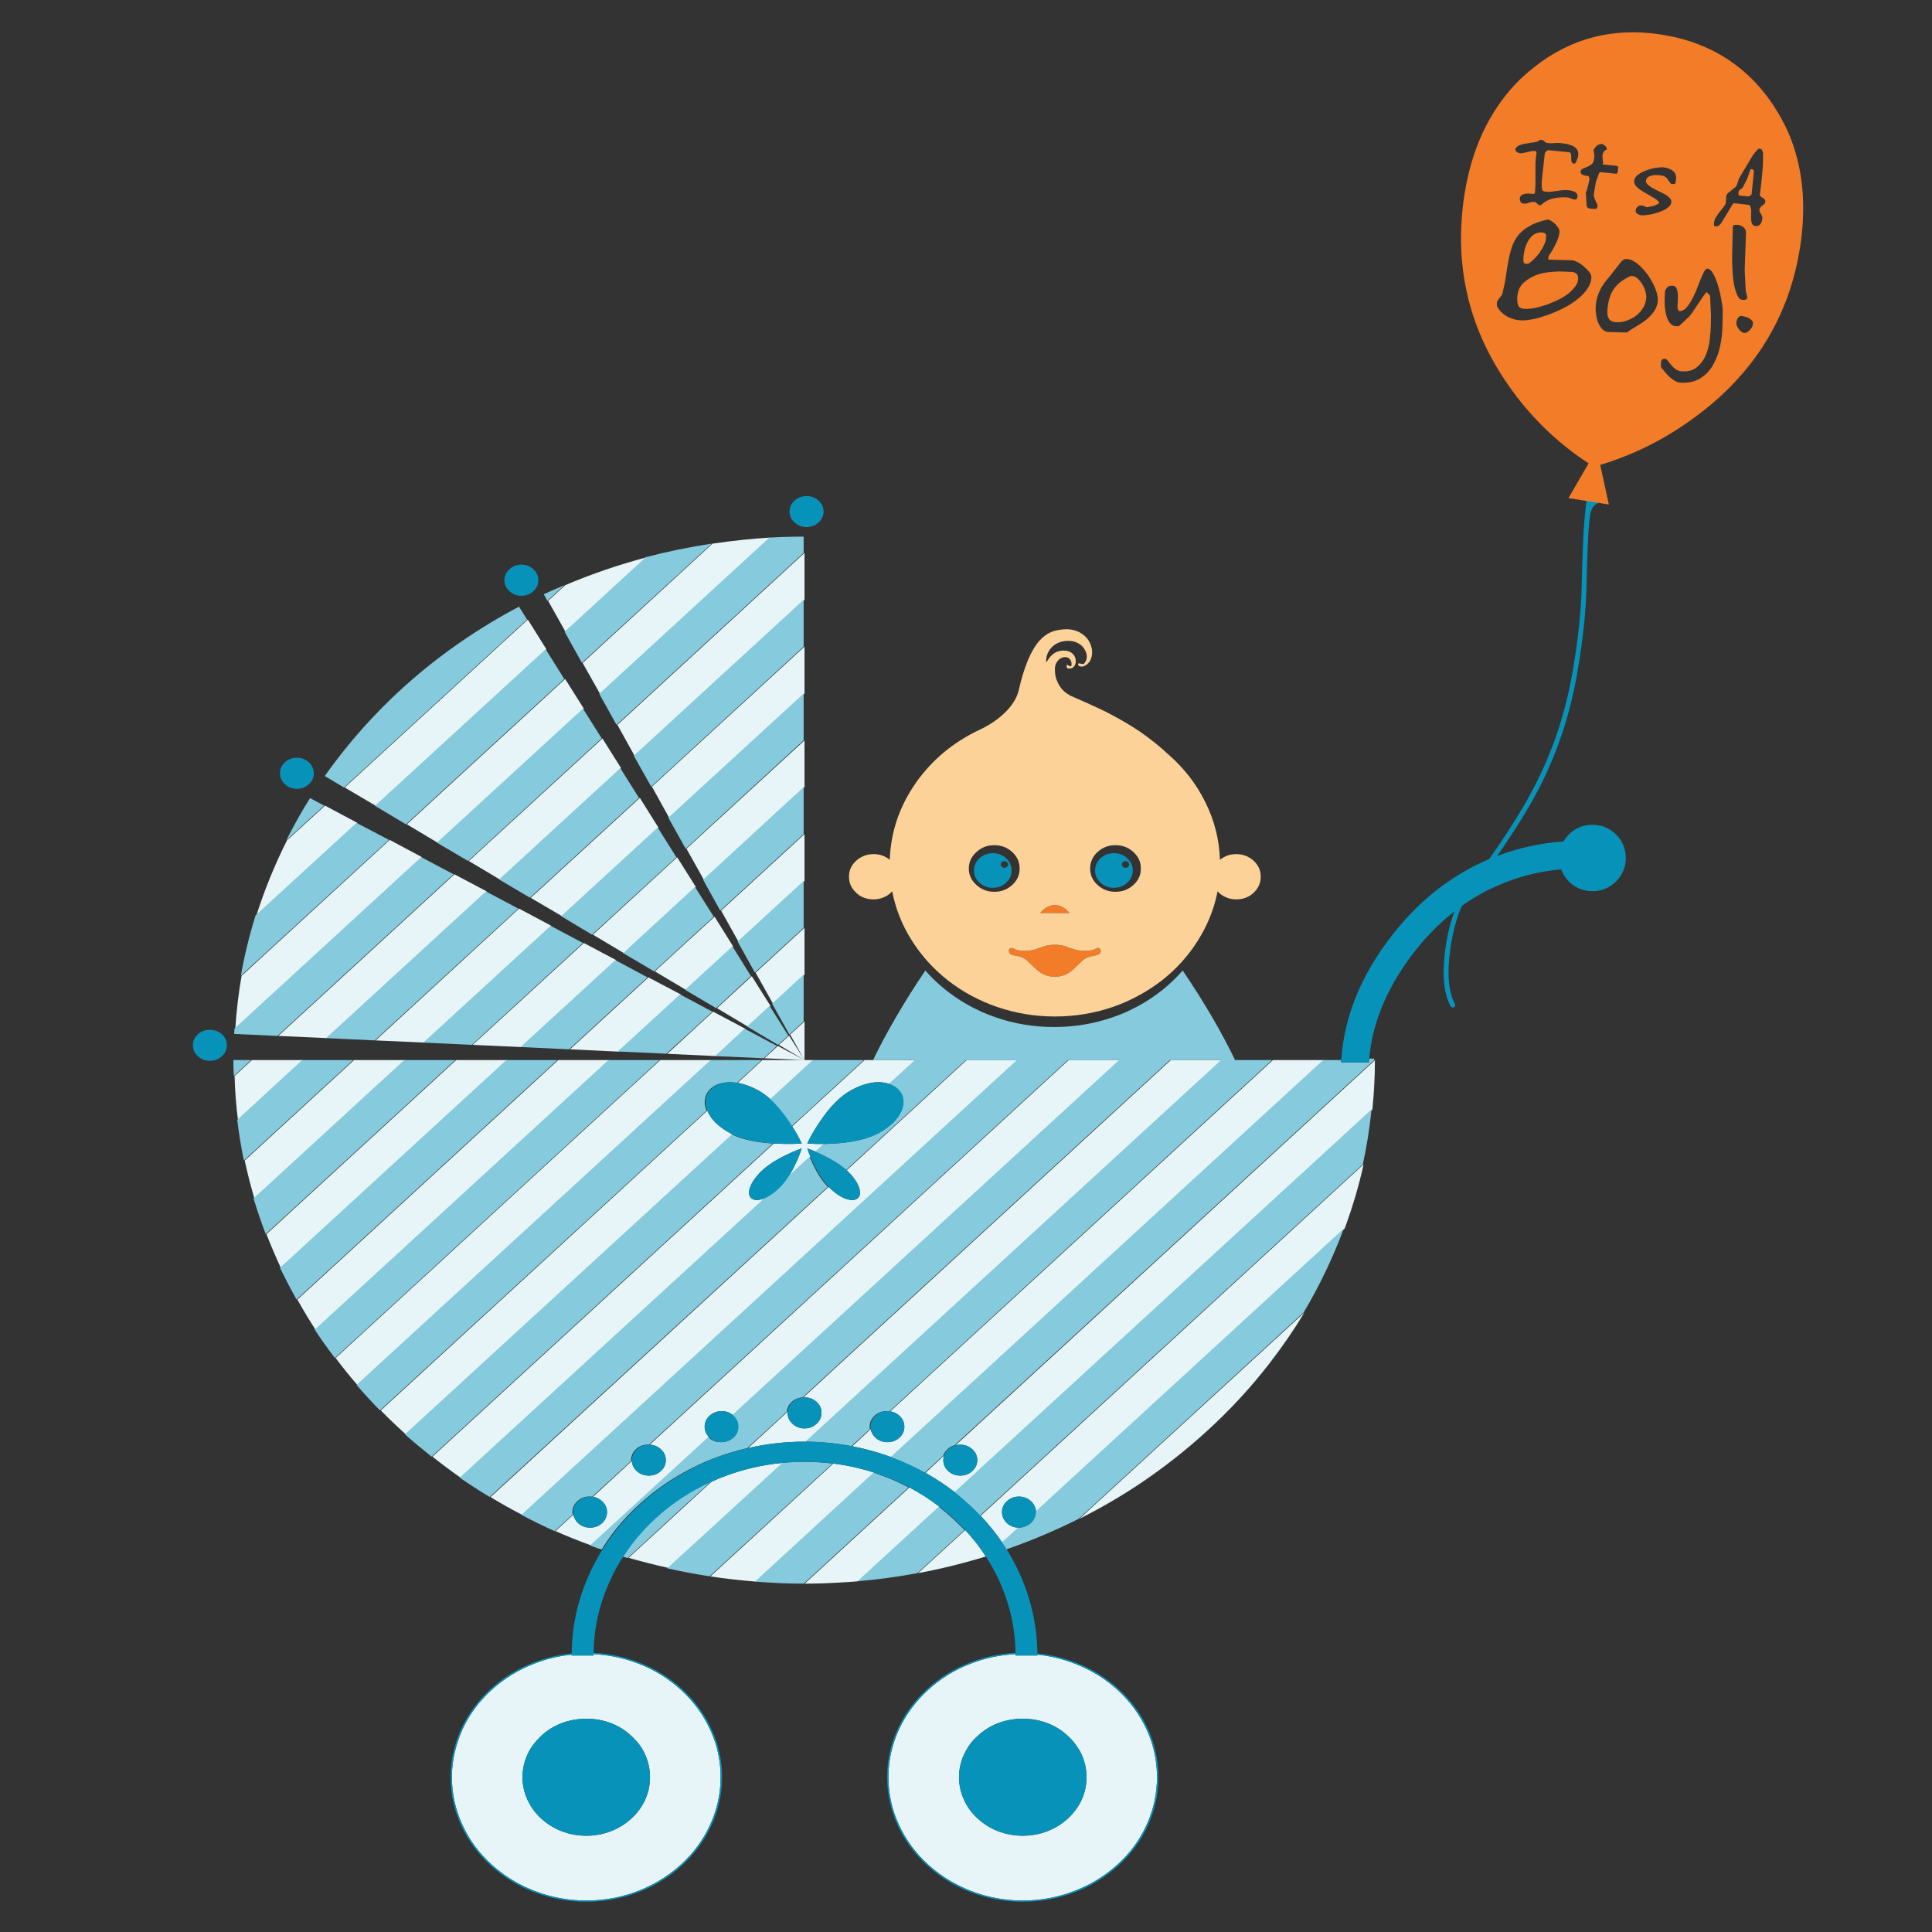 <?xml version="1.0" encoding="utf-8"?>
<!-- Generator: Adobe Illustrator 16.0.0, SVG Export Plug-In . SVG Version: 6.00 Build 0)  -->
<!DOCTYPE svg PUBLIC "-//W3C//DTD SVG 1.1//EN" "http://www.w3.org/Graphics/SVG/1.1/DTD/svg11.dtd">
<svg version="1.1" id="Layer_1" xmlns="http://www.w3.org/2000/svg" xmlns:xlink="http://www.w3.org/1999/xlink" x="0px" y="0px"
	 width="300px" height="300px" viewBox="0 0 300 300" enable-background="new 0 0 300 300" xml:space="preserve">
<rect x="0" y="0" width="300" height="300" fill="#333333" stroke="none"/>
<g>
	<path fill-rule="evenodd" clip-rule="evenodd" fill="#E7F5F8" d="M85.108,93.3l2.662-2.437c4.086-1.737,8.304-3.18,12.653-4.33
		L87.808,98.1L85.108,93.3z M84.846,100.817l-26.488,24.313l-4.836-2.85l28.437-26.075L84.846,100.817z M110.64,84.415
		c3.174-0.463,6.161-0.775,8.96-0.937l-26.431,24.256l-2.699-4.798L110.64,84.415z M124.924,93.132L98.53,117.351l-2.662-4.799
		l29.056-26.694V93.132z M124.924,122.225l-15.634,14.377l-2.699-4.817l18.333-16.815V122.225z M124.924,136.79l-10.272,9.41
		l-2.681-4.798l12.953-11.885V136.79z M116.732,151.58l2.905,4.612l-3.505,3.224l-4.799-2.867L116.732,151.58z M120.031,155.854
		l-2.699-4.817l7.592-6.974v7.292L120.031,155.854z M120.95,162.246l1.575-1.425l2.399,3.788l-2.23-3.956l2.23-2.043v5.999h1.388
		l-6.636,6.11c-0.663-0.588-1.318-1.062-1.969-1.425c-1.112-0.6-2.168-0.98-3.168-1.143l3.843-3.543h6.542l-6.224-0.282l2.081-1.912
		l4.143,2.194L120.95,162.246z M113.751,176.155L63.007,222.72c-1.413-1.274-2.706-2.512-3.88-3.712l50.707-46.545
		c0.524,1.313,1.699,2.475,3.523,3.487C113.483,176.013,113.614,176.081,113.751,176.155z M150.099,164.609h7.911l-76.932,70.614
		c-1.787-0.926-3.424-1.844-4.912-2.756l52.506-48.176c0.013,0.024,0.031,0.049,0.056,0.074c0.987,0.963,1.918,1.575,2.793,1.837
		c0.725,0.213,1.274,0.169,1.649-0.131c0.375-0.288,0.469-0.775,0.281-1.462c-0.213-0.838-0.813-1.743-1.799-2.718
		c-0.063-0.063-0.119-0.125-0.169-0.188L150.099,164.609z M120.144,177.563c0.087,0.012,0.182,0.018,0.282,0.018
		c0.949,0.051,1.912,0.063,2.887,0.038l1.181-0.056c-0.387-0.825-0.881-1.713-1.481-2.662l11.229-10.291h7.928l-4.048,3.711
		c-0.301-0.101-0.625-0.175-0.975-0.226c-1.513-0.199-3.175,0.201-4.987,1.2c-1.675,0.912-3.305,2.563-4.893,4.949
		c-0.813,1.199-1.45,2.306-1.912,3.318c0.8,0.063,1.681,0.087,2.644,0.074l-1.332,1.2c-0.462-0.2-0.899-0.369-1.312-0.507
		l0.225,0.638c0.075,0.212,0.162,0.431,0.263,0.656l-3.45,3.13c0.425-0.637,0.831-1.374,1.219-2.212
		c0.238-0.512,0.456-1.037,0.656-1.574l0.225-0.638l-0.675,0.244c-0.575,0.225-1.131,0.468-1.668,0.731
		c-1.725,0.836-3.043,1.699-3.956,2.587c-0.975,0.975-1.574,1.88-1.799,2.718c-0.175,0.687-0.075,1.174,0.3,1.462
		c0.375,0.3,0.918,0.344,1.63,0.131c0.163-0.049,0.337-0.112,0.525-0.188l-47.333,43.434c-1.387-0.962-2.843-2.049-4.368-3.261
		L120.144,177.563z M90.657,110.041l-22.682,20.826l-4.799-2.868l24.576-22.57L90.657,110.041z M102.242,128.505l-14.978,13.759
		l-4.855-2.849l16.945-15.521L102.242,128.505z M108.053,137.728L96.881,148l-4.817-2.868l13.084-12.017L108.053,137.728z
		 M96.449,119.282L77.61,136.565l-4.817-2.868l20.751-19.027L96.449,119.282z M101.229,122.15l23.694-21.745v7.292l-21.014,19.289
		L101.229,122.15z M55.49,127.774l-15.671,14.359c1.237-3.924,2.818-7.805,4.743-11.641l5.905-5.399L55.49,127.774z M65.519,133.098
		l-28.98,26.618c0.174-2.774,0.5-5.505,0.975-8.191l23-21.108L65.519,133.098z M75.585,138.421l-24.819,22.776l-7.555-0.338
		l27.35-25.1L75.585,138.421z M62.895,164.609L39.5,186.091c-0.587-1.986-1.087-3.948-1.5-5.886l16.965-15.596H62.895z
		 M78.753,164.609L43.605,196.87c-0.787-1.7-1.531-3.443-2.231-5.23l29.45-27.03H78.753z M58.321,161.554l22.27-20.47l5.023,2.68
		l-19.757,18.127L58.321,161.554z M101.68,150.831l9.279-8.493l2.887,4.631l-7.348,6.729L101.68,150.831z M105.71,154.411
		l-9.654,8.886l-7.554-0.356l12.185-11.173L105.71,154.411z M95.681,149.088l-14.734,13.496l-7.554-0.338l17.265-15.821
		L95.681,149.088z M94.594,164.609l-45.608,41.858c-0.875-1.337-1.813-2.894-2.812-4.667l40.509-37.191H94.594z M110.452,164.609
		L55.49,215.054c-1.175-1.351-2.299-2.744-3.374-4.182l50.407-46.263H110.452z M103.61,163.634l7.124-6.542l5.024,2.662
		l-4.593,4.236L103.61,163.634z M134.391,208.117l0.075-0.057l47.332-43.451h7.948l-64.579,59.254c-0.075,0-0.156,0-0.244,0
		c-2.987,0-5.905,0.331-8.754,0.994c2.05-1.875,4.093-3.756,6.13-5.643c0,0.05,0,0.105,0,0.169c0,0.662,0.256,1.23,0.769,1.705
		c0.525,0.476,1.144,0.713,1.856,0.713c0.725,0,1.344-0.237,1.856-0.713c0.525-0.475,0.787-1.043,0.787-1.705
		c0-0.676-0.262-1.244-0.787-1.707c-0.512-0.461-1.131-0.692-1.856-0.692c-0.05,0-0.106,0-0.169,0
		C127.967,214.035,131.179,211.079,134.391,208.117z M103.816,243.472c-2.087-0.463-4.156-0.987-6.205-1.575
		c4.287-3.949,8.573-7.885,12.86-11.81c0.575-0.263,1.149-0.506,1.724-0.731c3.024-1.174,6.162-1.912,9.411-2.211L103.816,243.472z
		 M103.385,226.731c0-0.662-0.262-1.23-0.787-1.706c-0.488-0.438-1.056-0.669-1.707-0.693l65.048-59.723h7.948l-60.08,55.131
		c-0.487-0.413-1.068-0.62-1.743-0.62c-0.725,0-1.349,0.238-1.875,0.713c-0.513,0.475-0.769,1.043-0.769,1.706
		c0,0.625,0.225,1.162,0.675,1.612l-18.333,16.814c-2-0.737-3.836-1.475-5.511-2.212l2.793-2.568c0.075,0.5,0.318,0.943,0.731,1.331
		c0.512,0.463,1.131,0.693,1.856,0.693s1.343-0.23,1.855-0.693c0.513-0.487,0.769-1.062,0.769-1.725s-0.256-1.225-0.769-1.687
		c-0.4-0.375-0.869-0.6-1.406-0.676l6.037-5.566c0.025,0.6,0.281,1.125,0.769,1.574c0.512,0.463,1.131,0.693,1.856,0.693
		c0.725,0,1.343-0.23,1.856-0.693C103.123,227.962,103.385,227.395,103.385,226.731z M135.946,223.245
		c0.513,0.462,1.131,0.693,1.856,0.693c0.724,0,1.343-0.231,1.855-0.693c0.513-0.463,0.769-1.032,0.769-1.706
		c0-0.663-0.256-1.231-0.769-1.706c-0.413-0.375-0.888-0.6-1.424-0.675l59.422-54.549h7.93l-67.184,61.653
		c-1.976-0.725-3.993-1.287-6.055-1.687l2.849-2.644C135.296,222.433,135.546,222.869,135.946,223.245z M135.778,228.681
		l-18.427,16.909c-2.4-0.188-4.749-0.456-7.048-0.806l19.102-17.528C131.579,227.531,133.703,228.006,135.778,228.681z
		 M132.441,245.608l-2.493,0.15c-1.712,0.1-3.38,0.149-5.005,0.149l16.271-14.94c1.65,0.875,3.205,1.875,4.667,3l-12.615,11.565
		C132.991,245.559,132.716,245.583,132.441,245.608z M160.09,233.105c-0.523-0.476-1.148-0.713-1.874-0.713
		c-0.725,0-1.343,0.237-1.855,0.713c-0.513,0.462-0.769,1.023-0.769,1.687s0.256,1.237,0.769,1.725
		c0.513,0.463,1.124,0.693,1.837,0.693l-2.549,2.344c-1-1.462-2.125-2.856-3.374-4.181l59.461-54.568
		c-0.726,3.313-1.707,6.636-2.943,9.973l-47.933,43.996C160.847,234.124,160.591,233.567,160.09,233.105z M148.374,224.426
		l65.122-59.798c0,0.012,0,0.03,0,0.056c0,2.425-0.131,4.955-0.394,7.592L148.3,231.736c-1.462-1.125-2.994-2.137-4.593-3.036
		l2.868-2.662c-0.063,0.213-0.094,0.444-0.094,0.693c0,0.663,0.257,1.23,0.769,1.706c0.525,0.463,1.144,0.693,1.855,0.693
		c0.725,0,1.344-0.23,1.856-0.693c0.525-0.476,0.787-1.043,0.787-1.706c0-0.662-0.262-1.23-0.787-1.706
		c-0.513-0.462-1.132-0.693-1.856-0.693C148.844,224.332,148.6,224.363,148.374,224.426z M142.563,244.277l7.312-6.692
		c1.199,1.274,2.268,2.644,3.205,4.105C149.505,242.777,146,243.641,142.563,244.277z M176.887,230.462
		c-2.95,1.962-6.043,3.755-9.279,5.38l34.942-32.036c-1.663,2.749-3.481,5.393-5.456,7.93c-2.849,3.687-6.029,7.136-9.541,10.347
		C184.216,225.145,180.66,227.938,176.887,230.462z M47.055,164.609l-10.104,9.278c-0.288-2.212-0.463-4.48-0.525-6.805l2.699-2.474
		H47.055z M178.03,268.516c0.35,0.762,0.644,1.531,0.881,2.305c0.5,1.675,0.749,3.388,0.749,5.138c0,2.599-0.542,5.079-1.63,7.441
		c-1.05,2.3-2.536,4.33-4.462,6.092c-1.162,1.05-2.412,1.962-3.749,2.737c-0.912,0.513-1.881,0.969-2.905,1.369
		c-2.574,1.012-5.274,1.518-8.099,1.518s-5.53-0.506-8.116-1.518c-1.001-0.4-1.956-0.856-2.868-1.369
		c-1.362-0.775-2.611-1.688-3.75-2.737c-1.924-1.762-3.418-3.792-4.479-6.092c-1.101-2.362-1.649-4.843-1.649-7.441
		c0-1.75,0.255-3.463,0.77-5.138c0.236-0.773,0.53-1.543,0.88-2.305c1.062-2.275,2.556-4.3,4.479-6.074
		c1.913-1.773,4.119-3.143,6.618-4.104c2.236-0.875,4.567-1.369,6.991-1.481c0,0.075,0,0.144,0,0.207h3.394c0-0.038,0-0.082,0-0.132
		c2.013,0.2,3.955,0.669,5.83,1.406c2.5,0.962,4.718,2.331,6.654,4.104C175.494,264.216,176.98,266.24,178.03,268.516z
		 M162.658,267.578c-1.212-0.462-2.492-0.693-3.843-0.693c-1.337,0-2.624,0.231-3.86,0.693c-1.176,0.462-2.219,1.118-3.131,1.968
		c-0.451,0.4-0.844,0.825-1.181,1.274c-0.362,0.5-0.676,1.031-0.938,1.595c-0.524,1.137-0.788,2.317-0.788,3.543
		c0,1.236,0.264,2.418,0.788,3.543c0.487,1.086,1.192,2.049,2.118,2.886c0.912,0.837,1.955,1.487,3.131,1.95
		c1.236,0.475,2.523,0.712,3.86,0.712c1.351,0,2.631-0.237,3.843-0.712c1.2-0.463,2.25-1.113,3.149-1.95
		c0.913-0.837,1.626-1.8,2.138-2.886c0.512-1.125,0.769-2.307,0.769-3.543c0-1.226-0.257-2.406-0.769-3.543
		c-0.274-0.563-0.601-1.095-0.975-1.595c-0.338-0.449-0.725-0.874-1.163-1.274C164.908,268.696,163.858,268.04,162.658,267.578z
		 M110.247,268.516c0.35,0.762,0.649,1.531,0.899,2.305c0.5,1.675,0.75,3.388,0.75,5.138c0,2.599-0.55,5.079-1.649,7.441
		c-1.05,2.3-2.538,4.33-4.462,6.092c-1.15,1.05-2.399,1.962-3.749,2.737c-0.913,0.513-1.869,0.969-2.868,1.369
		c-2.587,1.012-5.292,1.518-8.117,1.518c-2.824,0-5.53-0.506-8.116-1.518c-1.013-0.4-1.975-0.856-2.887-1.369
		c-1.35-0.775-2.6-1.688-3.749-2.737c-1.937-1.762-3.431-3.792-4.48-6.092c-1.1-2.362-1.649-4.843-1.649-7.441
		c0-1.75,0.262-3.463,0.787-5.138c0.237-0.773,0.524-1.543,0.862-2.305c1.049-2.275,2.543-4.3,4.48-6.074
		c1.937-1.773,4.149-3.143,6.636-4.104c1.874-0.737,3.817-1.206,5.83-1.406c0,0.05,0,0.094,0,0.132h3.393c0-0.063,0-0.132,0-0.207
		c2.424,0.112,4.761,0.606,7.011,1.481c2.486,0.962,4.692,2.331,6.617,4.104C107.709,264.216,109.196,266.24,110.247,268.516z
		 M98.024,269.546c-0.899-0.85-1.943-1.506-3.13-1.968c-1.225-0.462-2.506-0.693-3.843-0.693c-1.349,0-2.637,0.231-3.861,0.693
		c-1.188,0.462-2.237,1.118-3.149,1.968c-0.425,0.4-0.813,0.825-1.162,1.274c-0.388,0.5-0.707,1.031-0.957,1.595
		c-0.525,1.137-0.787,2.317-0.787,3.543c0,1.236,0.262,2.418,0.787,3.543c0.5,1.086,1.206,2.049,2.119,2.886
		c0.912,0.837,1.961,1.487,3.149,1.95c1.224,0.475,2.512,0.712,3.861,0.712c1.337,0,2.619-0.237,3.843-0.712
		c1.188-0.463,2.231-1.113,3.13-1.95c0.924-0.837,1.637-1.8,2.137-2.886c0.512-1.125,0.769-2.307,0.769-3.543
		c0-1.226-0.256-2.406-0.769-3.543c-0.262-0.563-0.581-1.095-0.957-1.595C98.854,270.371,98.461,269.946,98.024,269.546z"/>
	<path fill-rule="evenodd" clip-rule="evenodd" fill="#86CADD" d="M87.639,90.863L84.996,93.3l-0.562-1.031
		C85.059,91.982,86.127,91.513,87.639,90.863z M90.357,102.917L87.676,98.1l12.616-11.585c3.412-0.888,6.823-1.587,10.235-2.1
		L90.357,102.917z M81.847,96.206L53.41,122.281l-2.98-1.781c3.824-5.411,8.272-10.341,13.347-14.79
		c5.111-4.449,10.716-8.286,16.815-11.509L81.847,96.206z M124.792,83.328v2.531l-29.056,26.694l-2.681-4.818l26.413-24.256
		C121.307,83.377,123.081,83.328,124.792,83.328z M124.792,100.405l-23.675,21.745l-2.7-4.799l26.375-24.219V100.405z
		 M124.792,114.952l-18.314,16.833l-2.699-4.818l21.013-19.27V114.952z M124.792,129.517l-12.953,11.885l-2.662-4.799l15.615-14.377
		V129.517z M116.601,151.562l-5.399,4.987l-4.818-2.851l7.348-6.748L116.601,151.562z M117.219,151.019l-2.681-4.819l10.254-9.41
		v7.273L117.219,151.019z M119.506,156.192l2.906,4.629l-1.593,1.425l-4.818-2.849L119.506,156.192z M118.269,164.609l-3.843,3.543
		c-0.625-0.113-1.237-0.132-1.836-0.058c-1.226,0.163-2.125,0.656-2.7,1.481c-0.212,0.313-0.35,0.662-0.412,1.05
		c-0.013,0.063-0.025,0.131-0.037,0.206c-0.05,0.513,0.037,1.05,0.262,1.612c0,0.013,0.007,0.019,0.019,0.019l-50.726,46.545
		c-1.15-1.174-2.362-2.492-3.636-3.954l54.98-50.444H118.269z M124.792,151.337v7.273l-2.212,2.043l-2.68-4.799L124.792,151.337z
		 M120.013,177.563l-52.994,48.626c-1.537-1.226-2.918-2.382-4.143-3.469l50.763-46.564
		C115.214,176.918,117.338,177.387,120.013,177.563z M120.65,162.415l-2.063,1.912l-7.554-0.337l4.592-4.255L120.65,162.415z
		 M122.487,174.244c-0.975-1.438-1.956-2.612-2.943-3.524l6.654-6.11h7.93L122.9,174.9
		C122.774,174.688,122.637,174.469,122.487,174.244z M136.358,175.932c1.837-1.013,3.019-2.176,3.543-3.487
		c0.226-0.563,0.313-1.1,0.263-1.612c-0.037-0.475-0.182-0.894-0.432-1.256c-0.412-0.588-0.986-1.006-1.724-1.256l4.049-3.711
		h-6.486c1.037-2.162,2.219-4.375,3.543-6.637c1.375-2.374,2.899-4.799,4.574-7.273c2.399,2.725,5.311,4.861,8.735,6.411
		c0.725,0.325,1.456,0.612,2.193,0.862c2.874,1,5.892,1.5,9.054,1.5s6.187-0.5,9.073-1.5c0.749-0.25,1.48-0.537,2.192-0.862
		c0.626-0.287,1.231-0.588,1.818-0.899c2.638-1.438,4.937-3.275,6.898-5.512c1.675,2.475,3.206,4.899,4.593,7.273
		c1.313,2.262,2.494,4.475,3.543,6.637h5.736l-59.404,54.549c-0.138-0.025-0.281-0.038-0.432-0.038
		c-0.737,0-1.361,0.238-1.875,0.713c-0.512,0.463-0.768,1.031-0.768,1.706c0,0.138,0.012,0.269,0.037,0.394l-2.868,2.624
		c-2.35-0.449-4.737-0.681-7.161-0.693l64.56-59.254h-7.948l-47.314,43.433l-0.075,0.057c-3.211,2.961-6.43,5.924-9.654,8.886
		c-0.65,0.036-1.206,0.268-1.668,0.692c-0.475,0.425-0.731,0.938-0.768,1.538c-2.05,1.887-4.1,3.768-6.149,5.643
		c-1.787,0.411-3.549,0.956-5.286,1.631c-4.324,1.687-8.154,4.061-11.491,7.123c-2.324,2.1-4.268,4.431-5.83,6.992h-0.019
		c-0.212-0.075-0.419-0.144-0.619-0.206l-0.637-0.226c-0.175-0.074-0.35-0.144-0.525-0.206l18.352-16.814
		c0.025,0.037,0.057,0.068,0.094,0.094c0.513,0.462,1.131,0.693,1.856,0.693c0.725,0,1.343-0.231,1.855-0.693
		c0.513-0.463,0.769-1.032,0.769-1.706c0-0.675-0.256-1.243-0.769-1.706c-0.038-0.037-0.069-0.068-0.094-0.093l60.08-55.131h-7.948
		l-65.047,59.704c-0.05,0-0.101,0-0.15,0c-0.738,0-1.363,0.237-1.875,0.712c-0.5,0.476-0.75,1.044-0.75,1.706
		c0,0.037,0,0.081,0,0.132l-6.055,5.548c-0.15-0.024-0.299-0.037-0.449-0.037c-0.713,0-1.325,0.243-1.837,0.731
		c-0.513,0.462-0.769,1.023-0.769,1.687c0,0.138,0.013,0.269,0.038,0.394l-2.793,2.568c-1.612-0.725-3.337-1.568-5.174-2.53
		l76.932-70.614h-7.91l-18.634,17.095c-0.899-0.824-2.162-1.624-3.786-2.398c-0.35-0.175-0.688-0.332-1.012-0.469l1.312-1.2
		c0.45-0.012,0.931-0.03,1.443-0.057C132.359,177.405,134.709,176.855,136.358,175.932z M93.432,114.652L72.68,133.697l-4.837-2.849
		l22.683-20.808L93.432,114.652z M105.035,133.116l-13.104,12.017l-4.798-2.869l14.996-13.759L105.035,133.116z M99.224,123.893
		l-16.927,15.503l-4.799-2.831l18.821-17.284L99.224,123.893z M60.401,130.417l-23,21.089c0.562-3.162,1.324-6.287,2.287-9.373
		l15.672-14.359L60.401,130.417z M58.227,125.131l26.506-24.313l2.887,4.611l-24.576,22.57L58.227,125.131z M80.478,141.083
		l-22.288,20.47l-7.555-0.356l24.819-22.776L80.478,141.083z M70.43,135.759l-27.349,25.1l-6.73-0.318
		c0.038-0.375,0.063-0.656,0.075-0.844l28.98-26.6L70.43,135.759z M65.744,161.891l19.759-18.127l5.023,2.662L73.28,162.246
		L65.744,161.891z M70.693,164.609l-29.431,27.012c-0.675-1.75-1.307-3.593-1.894-5.53l23.395-21.481H70.693z M96.768,148
		l11.154-10.273l2.905,4.611l-9.26,8.493L96.768,148z M110.621,157.092l-7.143,6.523l-7.554-0.337l9.673-8.867L110.621,157.092z
		 M80.834,162.584l14.715-13.496l5.005,2.68L88.37,162.94L80.834,162.584z M102.411,164.609l-50.407,46.263
		c-1.15-1.499-2.193-2.968-3.131-4.404l45.608-41.858H102.411z M86.552,164.609l-40.509,37.191
		c-0.975-1.775-1.831-3.419-2.568-4.931l35.148-32.261H86.552z M71.387,229.449l47.351-43.434c0.712-0.324,1.469-0.874,2.268-1.649
		c0.438-0.45,0.863-0.987,1.275-1.612l3.449-3.148c0.113,0.3,0.244,0.612,0.394,0.937c0.738,1.601,1.543,2.85,2.418,3.75
		l-52.506,48.157C74.386,231.449,72.836,230.449,71.387,229.449z M101.661,235.804c2.575-2.374,5.474-4.28,8.698-5.717
		c-4.299,3.925-8.585,7.86-12.859,11.81c-0.025,0.013-0.043,0.025-0.056,0.037c-0.263-0.087-0.519-0.168-0.769-0.243
		c0.012-0.013,0.025-0.024,0.038-0.037C98.074,239.528,99.724,237.579,101.661,235.804z M103.61,243.527l17.884-16.383
		c1.087-0.101,2.187-0.15,3.299-0.15c1.524,0,3.024,0.087,4.499,0.262l-19.102,17.509
		C107.953,244.428,105.76,244.015,103.61,243.527z M141.083,230.968l-16.271,14.94h-0.019c-2.349,0-4.868-0.105-7.554-0.318
		l18.408-16.928c0.638,0.226,1.274,0.456,1.912,0.693C138.783,229.83,139.958,230.368,141.083,230.968z M138.289,226.263
		l67.166-61.653h2.812c0,0.111-0.007,0.23-0.02,0.355h4.313c0.012-0.2,0.031-0.394,0.056-0.581h0.75v0.244l-65.121,59.779
		c-0.413,0.1-0.781,0.306-1.106,0.618c-0.325,0.301-0.55,0.638-0.675,1.013l-2.887,2.643c-1.5-0.824-3.068-1.556-4.705-2.192
		C138.684,226.412,138.489,226.338,138.289,226.263z M148.168,231.736l64.804-59.461c-0.3,2.925-0.749,5.768-1.35,8.529
		l-59.479,54.568c-0.562-0.612-1.156-1.2-1.78-1.762C149.649,232.949,148.918,232.324,148.168,231.736z M142.451,244.277
		c-2.961,0.563-6.062,0.98-9.298,1.256l12.616-11.565c0.749,0.575,1.48,1.187,2.192,1.836c0.612,0.575,1.213,1.169,1.8,1.781
		L142.451,244.277z M156.21,240.604c-0.224-0.363-0.456-0.713-0.693-1.05l2.568-2.344h0.02c0.724,0,1.342-0.237,1.855-0.712
		c0.512-0.475,0.768-1.043,0.768-1.706v-0.019l47.934-43.996c-1.699,4.562-3.775,8.897-6.225,13.01l-34.941,32.055
		C163.896,237.653,160.134,239.241,156.21,240.604z M50.335,125.093l-5.886,5.399c1.25-2.463,2.48-4.65,3.693-6.561L50.335,125.093z
		 M46.923,164.609h7.911l-16.965,15.596c-0.425-2.05-0.768-4.155-1.031-6.317L46.923,164.609z M36.257,165.846
		c-0.013-0.487-0.019-0.899-0.019-1.236h2.755l-2.681,2.474C36.288,166.533,36.27,166.121,36.257,165.846z"/>
	<path fill-rule="evenodd" clip-rule="evenodd" fill="#0792B9" d="M127.098,77.723c0.525,0.487,0.787,1.056,0.787,1.706
		c0,0.675-0.262,1.243-0.787,1.706c-0.512,0.475-1.131,0.712-1.855,0.712s-1.344-0.238-1.856-0.712
		c-0.525-0.463-0.787-1.031-0.787-1.706c0-0.65,0.262-1.218,0.787-1.706c0.512-0.463,1.131-0.694,1.856-0.694
		S126.586,77.26,127.098,77.723z M79.11,91.801c-0.525-0.462-0.787-1.025-0.787-1.687c0-0.675,0.262-1.25,0.787-1.725
		c0.512-0.475,1.125-0.712,1.837-0.712c0.725,0,1.35,0.237,1.875,0.712c0.512,0.475,0.769,1.05,0.769,1.725
		c0,0.662-0.256,1.225-0.769,1.687c-0.525,0.475-1.149,0.712-1.875,0.712C80.234,92.513,79.622,92.275,79.11,91.801z
		 M114.539,168.152c1,0.162,2.056,0.543,3.168,1.143c0.65,0.363,1.306,0.837,1.969,1.425c0.975,0.912,1.95,2.087,2.924,3.524
		c0.15,0.225,0.287,0.443,0.412,0.656c0.6,0.949,1.094,1.837,1.481,2.662l-1.181,0.056c-0.975,0.024-1.938,0.013-2.887-0.038
		c-0.1,0-0.194-0.006-0.282-0.018c-2.674-0.176-4.805-0.645-6.392-1.407c-0.138-0.074-0.269-0.143-0.394-0.205
		c-1.824-1.013-2.999-2.175-3.523-3.487c-0.013,0-0.019-0.006-0.019-0.019c-0.225-0.551-0.313-1.087-0.263-1.612
		c0.051-0.475,0.2-0.894,0.451-1.256c0.575-0.825,1.48-1.318,2.718-1.481C113.308,168.021,113.914,168.039,114.539,168.152z
		 M138.121,168.32c0.737,0.25,1.318,0.668,1.743,1.256c0.25,0.362,0.393,0.781,0.432,1.256c0.049,0.525-0.039,1.062-0.264,1.612
		c-0.537,1.312-1.718,2.48-3.542,3.506c-1.662,0.912-4.018,1.455-7.067,1.63c-0.5,0.026-0.975,0.045-1.424,0.057
		c-0.962,0.013-1.844-0.012-2.644-0.074c0.462-1.013,1.1-2.119,1.912-3.318c1.587-2.387,3.218-4.037,4.893-4.949
		c1.812-0.999,3.474-1.399,4.987-1.2C137.496,168.146,137.82,168.22,138.121,168.32z M133.453,184.61
		c0.188,0.687,0.094,1.174-0.281,1.462c-0.375,0.3-0.924,0.344-1.649,0.131c-0.875-0.262-1.806-0.874-2.793-1.837
		c-0.025-0.025-0.043-0.05-0.056-0.074c-0.875-0.9-1.687-2.149-2.437-3.75c-0.15-0.313-0.281-0.618-0.394-0.918
		c-0.101-0.226-0.188-0.444-0.263-0.656l-0.225-0.638c0.413,0.138,0.85,0.307,1.312,0.507c0.325,0.137,0.668,0.294,1.031,0.469
		c1.612,0.774,2.875,1.574,3.787,2.398c0.05,0.063,0.106,0.125,0.169,0.188C132.641,182.867,133.24,183.772,133.453,184.61z
		 M89.776,233.105c0.512-0.476,1.131-0.713,1.856-0.713c0.15,0,0.3,0.013,0.449,0.037c0.538,0.076,1.006,0.301,1.406,0.676
		c0.513,0.462,0.769,1.023,0.769,1.687s-0.256,1.237-0.769,1.725c-0.512,0.463-1.131,0.693-1.855,0.693s-1.344-0.23-1.856-0.693
		c-0.413-0.388-0.656-0.831-0.731-1.331c-0.025-0.125-0.038-0.256-0.038-0.394C89.007,234.129,89.264,233.567,89.776,233.105z
		 M99.392,233.611c3.337-3.063,7.161-5.437,11.473-7.123c1.737-0.675,3.505-1.22,5.305-1.631c2.85-0.663,5.768-0.994,8.754-0.994
		c0.087,0,0.169,0,0.244,0c2.437,0.013,4.83,0.25,7.18,0.713c2.062,0.399,4.08,0.962,6.055,1.687
		c0.199,0.075,0.393,0.149,0.581,0.226c1.637,0.637,3.211,1.375,4.724,2.212c1.599,0.899,3.131,1.911,4.593,3.036
		c0.75,0.601,1.475,1.225,2.175,1.875c0.624,0.562,1.225,1.149,1.8,1.762c1.249,1.324,2.374,2.719,3.374,4.181
		c0.237,0.337,0.468,0.693,0.693,1.068c0.7,1.137,1.331,2.312,1.894,3.524c1.85,4.012,2.799,8.211,2.849,12.597
		c2.05,0.2,4.023,0.669,5.924,1.406c2.524,0.975,4.762,2.355,6.711,4.143s3.455,3.836,4.518,6.148
		c0.362,0.787,0.661,1.581,0.899,2.38c0.5,1.663,0.751,3.375,0.751,5.138c0,2.623-0.551,5.136-1.65,7.535
		c-1.063,2.312-2.568,4.361-4.518,6.148c-1.075,0.987-2.243,1.85-3.506,2.587c-0.999,0.612-2.068,1.131-3.205,1.556
		c-2.612,1.013-5.343,1.519-8.192,1.519c-2.849,0-5.579-0.506-8.191-1.519c-1.124-0.425-2.193-0.943-3.205-1.556
		c-1.249-0.737-2.412-1.6-3.487-2.587c-1.949-1.787-3.455-3.837-4.518-6.148c-1.112-2.412-1.668-4.924-1.668-7.535
		c0-1.763,0.249-3.475,0.75-5.138c0.237-0.799,0.544-1.593,0.918-2.38c1.063-2.313,2.568-4.361,4.518-6.148
		c1.938-1.787,4.168-3.168,6.692-4.143c2.263-0.875,4.618-1.375,7.066-1.5c-0.062-3.924-0.924-7.686-2.586-11.285
		c-0.588-1.287-1.262-2.511-2.024-3.674c-0.938-1.462-2.006-2.831-3.205-4.105c-0.576-0.6-1.17-1.193-1.781-1.781
		c-0.726-0.649-1.463-1.261-2.213-1.836c-1.462-1.125-3.017-2.125-4.667-3c-1.125-0.6-2.307-1.138-3.543-1.612
		c-0.625-0.237-1.256-0.462-1.893-0.675c-2.075-0.675-4.199-1.149-6.374-1.425c-1.462-0.175-2.956-0.262-4.48-0.262
		c-1.112,0-2.218,0.05-3.318,0.15c-3.249,0.299-6.386,1.037-9.411,2.211c-0.575,0.226-1.149,0.469-1.724,0.731
		c-3.224,1.45-6.124,3.355-8.698,5.717c-1.924,1.775-3.575,3.725-4.949,5.85c-0.012,0.013-0.025,0.024-0.038,0.037
		c-0.774,1.163-1.45,2.387-2.024,3.674c-1.675,3.6-2.537,7.361-2.587,11.285c2.449,0.125,4.805,0.625,7.067,1.5
		c2.524,0.975,4.754,2.355,6.692,4.143c1.937,1.787,3.443,3.836,4.517,6.148c0.362,0.787,0.668,1.581,0.919,2.38
		c0.5,1.663,0.75,3.375,0.75,5.138c0,2.623-0.556,5.136-1.668,7.535c-1.074,2.312-2.58,4.361-4.517,6.148
		c-1.075,0.987-2.244,1.85-3.506,2.587c-1.012,0.612-2.075,1.131-3.187,1.556c-2.612,1.013-5.343,1.519-8.192,1.519
		c-2.849,0-5.586-0.506-8.21-1.519c-1.125-0.425-2.187-0.943-3.187-1.556c-1.274-0.737-2.443-1.6-3.505-2.587
		c-1.949-1.787-3.461-3.837-4.537-6.148c-1.1-2.412-1.65-4.924-1.65-7.535c0-1.763,0.256-3.475,0.77-5.138
		c0.237-0.799,0.531-1.593,0.88-2.38c1.075-2.313,2.587-4.361,4.537-6.148c1.95-1.787,4.18-3.168,6.692-4.143
		c1.912-0.737,3.886-1.206,5.923-1.406c0.05-4.386,1.006-8.585,2.868-12.597c0.563-1.213,1.193-2.388,1.894-3.524h0.018
		C95.119,238.061,97.068,235.723,99.392,233.611z M100.742,224.332c0.05,0,0.1,0,0.149,0c0.651,0.024,1.219,0.256,1.707,0.693
		c0.525,0.476,0.787,1.044,0.787,1.706c0,0.663-0.262,1.23-0.787,1.706c-0.513,0.463-1.131,0.693-1.856,0.693
		c-0.725,0-1.344-0.23-1.856-0.693c-0.487-0.449-0.744-0.975-0.769-1.574c0-0.051,0-0.095,0-0.132c0-0.662,0.256-1.23,0.769-1.706
		C99.398,224.563,100.017,224.332,100.742,224.332z M110.096,223.151c-0.45-0.45-0.675-0.987-0.675-1.612
		c0-0.663,0.256-1.231,0.769-1.706c0.525-0.475,1.15-0.713,1.875-0.713c0.675,0,1.256,0.207,1.743,0.62
		c0.025,0.024,0.057,0.056,0.094,0.093c0.512,0.475,0.769,1.043,0.769,1.706c0,0.674-0.256,1.243-0.769,1.706
		c-0.512,0.462-1.125,0.693-1.837,0.693c-0.725,0-1.349-0.231-1.875-0.693C110.153,223.22,110.121,223.188,110.096,223.151z
		 M122.393,182.754c-0.413,0.638-0.837,1.176-1.274,1.612c-0.787,0.775-1.543,1.325-2.269,1.649
		c-0.188,0.075-0.362,0.139-0.525,0.188c-0.712,0.213-1.256,0.169-1.63-0.131c-0.375-0.288-0.475-0.775-0.3-1.462
		c0.226-0.838,0.825-1.743,1.799-2.718c0.913-0.888,2.231-1.751,3.956-2.587c0.537-0.264,1.093-0.507,1.668-0.731l0.675-0.244
		l-0.225,0.638c-0.2,0.537-0.418,1.063-0.656,1.574C123.224,181.38,122.818,182.117,122.393,182.754z M126.78,217.677
		c0.525,0.463,0.787,1.031,0.787,1.707c0,0.662-0.262,1.23-0.787,1.705c-0.512,0.476-1.131,0.713-1.856,0.713
		c-0.712,0-1.331-0.237-1.856-0.713c-0.512-0.475-0.769-1.043-0.769-1.705c0-0.063,0-0.119,0-0.169
		c0.038-0.6,0.294-1.113,0.769-1.538c0.475-0.425,1.038-0.656,1.687-0.692c0.063,0,0.119,0,0.169,0
		C125.648,216.984,126.268,217.216,126.78,217.677z M137.803,219.12c0.149,0,0.293,0.013,0.432,0.038
		c0.536,0.075,1.011,0.3,1.424,0.675c0.513,0.475,0.769,1.043,0.769,1.706c0,0.674-0.256,1.243-0.769,1.706
		c-0.513,0.462-1.132,0.693-1.855,0.693c-0.726,0-1.344-0.231-1.856-0.693c-0.4-0.376-0.65-0.813-0.75-1.313
		c-0.025-0.125-0.038-0.256-0.038-0.394c0-0.663,0.263-1.231,0.788-1.706C136.459,219.358,137.077,219.12,137.803,219.12z
		 M160.09,233.105c0.501,0.462,0.757,1.019,0.77,1.668v0.019c0,0.663-0.256,1.237-0.77,1.725c-0.523,0.463-1.148,0.693-1.874,0.693
		h-0.019c-0.713,0-1.324-0.23-1.837-0.693c-0.513-0.487-0.769-1.062-0.769-1.725s0.256-1.225,0.769-1.687
		c0.513-0.476,1.131-0.713,1.855-0.713C158.941,232.393,159.566,232.63,160.09,233.105z M98.024,269.546
		c0.438,0.4,0.831,0.825,1.181,1.274c0.375,0.5,0.694,1.031,0.957,1.595c0.512,1.137,0.769,2.317,0.769,3.543
		c0,1.236-0.256,2.418-0.769,3.543c-0.5,1.086-1.213,2.049-2.137,2.886c-0.899,0.837-1.943,1.487-3.13,1.95
		c-1.225,0.475-2.506,0.712-3.843,0.712c-1.349,0-2.637-0.237-3.861-0.712c-1.188-0.463-2.237-1.113-3.149-1.95
		c-0.913-0.837-1.619-1.8-2.119-2.886c-0.525-1.125-0.787-2.307-0.787-3.543c0-1.226,0.262-2.406,0.787-3.543
		c0.25-0.563,0.569-1.095,0.957-1.595c0.35-0.449,0.737-0.874,1.162-1.274c0.912-0.85,1.961-1.506,3.149-1.968
		c1.224-0.462,2.512-0.693,3.861-0.693c1.337,0,2.619,0.231,3.843,0.693C96.081,268.04,97.125,268.696,98.024,269.546z
		 M110.247,268.516c-1.05-2.275-2.538-4.3-4.462-6.074c-1.925-1.773-4.131-3.143-6.617-4.104c-2.25-0.875-4.586-1.369-7.011-1.481
		c0,0.075,0,0.144,0,0.207h-3.393c0-0.038,0-0.082,0-0.132c-2.012,0.2-3.956,0.669-5.83,1.406c-2.487,0.962-4.7,2.331-6.636,4.104
		c-1.937,1.774-3.431,3.799-4.48,6.074c-0.338,0.762-0.625,1.531-0.862,2.305c-0.525,1.675-0.787,3.388-0.787,5.138
		c0,2.599,0.549,5.079,1.649,7.441c1.049,2.3,2.543,4.33,4.48,6.092c1.149,1.05,2.399,1.962,3.749,2.737
		c0.912,0.513,1.875,0.969,2.887,1.369c2.586,1.012,5.292,1.518,8.116,1.518c2.825,0,5.53-0.506,8.117-1.518
		c1-0.4,1.956-0.856,2.868-1.369c1.35-0.775,2.599-1.688,3.749-2.737c1.924-1.762,3.412-3.792,4.462-6.092
		c1.099-2.362,1.649-4.843,1.649-7.441c0-1.75-0.25-3.463-0.75-5.138C110.896,270.047,110.596,269.277,110.247,268.516z
		 M162.658,267.578c1.2,0.462,2.25,1.118,3.149,1.968c0.438,0.4,0.825,0.825,1.163,1.274c0.374,0.5,0.7,1.031,0.975,1.595
		c0.512,1.137,0.769,2.317,0.769,3.543c0,1.236-0.257,2.418-0.769,3.543c-0.512,1.086-1.225,2.049-2.138,2.886
		c-0.899,0.837-1.949,1.487-3.149,1.95c-1.212,0.475-2.492,0.712-3.843,0.712c-1.337,0-2.624-0.237-3.86-0.712
		c-1.176-0.463-2.219-1.113-3.131-1.95c-0.926-0.837-1.631-1.8-2.118-2.886c-0.524-1.125-0.788-2.307-0.788-3.543
		c0-1.226,0.264-2.406,0.788-3.543c0.262-0.563,0.575-1.095,0.938-1.595c0.337-0.449,0.729-0.874,1.181-1.274
		c0.912-0.85,1.955-1.506,3.131-1.968c1.236-0.462,2.523-0.693,3.86-0.693C160.166,266.885,161.446,267.116,162.658,267.578z
		 M178.03,268.516c-1.05-2.275-2.536-4.3-4.462-6.074c-1.937-1.773-4.154-3.143-6.654-4.104c-1.875-0.737-3.817-1.206-5.83-1.406
		c0,0.05,0,0.094,0,0.132h-3.394c0-0.063,0-0.132,0-0.207c-2.424,0.112-4.755,0.606-6.991,1.481
		c-2.499,0.962-4.705,2.331-6.618,4.104c-1.924,1.774-3.418,3.799-4.479,6.074c-0.35,0.762-0.644,1.531-0.88,2.305
		c-0.515,1.675-0.77,3.388-0.77,5.138c0,2.599,0.549,5.079,1.649,7.441c1.062,2.3,2.556,4.33,4.479,6.092
		c1.139,1.05,2.388,1.962,3.75,2.737c0.912,0.513,1.867,0.969,2.868,1.369c2.586,1.012,5.292,1.518,8.116,1.518
		s5.524-0.506,8.099-1.518c1.024-0.4,1.993-0.856,2.905-1.369c1.337-0.775,2.587-1.688,3.749-2.737
		c1.926-1.762,3.412-3.792,4.462-6.092c1.088-2.362,1.63-4.843,1.63-7.441c0-1.75-0.249-3.463-0.749-5.138
		C178.674,270.047,178.38,269.277,178.03,268.516z M29.959,162.303c0-0.662,0.256-1.23,0.769-1.705
		c0.512-0.463,1.131-0.693,1.856-0.693c0.725,0,1.349,0.23,1.875,0.693c0.512,0.475,0.768,1.043,0.768,1.705
		c0,0.675-0.256,1.244-0.768,1.706c-0.525,0.476-1.15,0.712-1.875,0.712c-0.725,0-1.344-0.236-1.856-0.712
		C30.215,163.547,29.959,162.978,29.959,162.303z M44.243,121.775c-0.513-0.463-0.768-1.025-0.768-1.688
		c0-0.675,0.255-1.25,0.768-1.725c0.5-0.462,1.119-0.694,1.856-0.694c0.725,0,1.343,0.231,1.856,0.694
		c0.512,0.475,0.769,1.05,0.769,1.725c0,0.663-0.256,1.225-0.769,1.688c-0.513,0.474-1.131,0.712-1.856,0.712
		C45.361,122.487,44.743,122.25,44.243,121.775z M148.374,224.426c0.226-0.063,0.47-0.094,0.731-0.094
		c0.725,0,1.344,0.231,1.856,0.693c0.525,0.476,0.787,1.044,0.787,1.706c0,0.663-0.262,1.23-0.787,1.706
		c-0.513,0.463-1.132,0.693-1.856,0.693c-0.712,0-1.33-0.23-1.855-0.693c-0.512-0.476-0.769-1.043-0.769-1.706
		c0-0.249,0.031-0.48,0.094-0.693c0.125-0.375,0.35-0.712,0.675-1.013C147.588,224.726,147.962,224.525,148.374,224.426z
		 M154.167,132.479c-0.813,0-1.506,0.262-2.081,0.787c-0.563,0.524-0.843,1.156-0.843,1.893c0,0.75,0.28,1.387,0.843,1.912
		c0.575,0.525,1.269,0.788,2.081,0.788c0.801,0,1.486-0.262,2.062-0.788c0.563-0.525,0.845-1.162,0.845-1.912
		c0-0.737-0.281-1.369-0.845-1.893C155.653,132.741,154.968,132.479,154.167,132.479z M156.528,134.241
		c0,0.137-0.056,0.256-0.168,0.356s-0.244,0.149-0.394,0.149c-0.163,0-0.294-0.049-0.395-0.149c-0.112-0.1-0.169-0.219-0.169-0.356
		s0.057-0.262,0.169-0.375c0.101-0.1,0.231-0.15,0.395-0.15c0.149,0,0.281,0.05,0.394,0.15
		C156.473,133.979,156.528,134.104,156.528,134.241z M252.45,133.247c0,1.4-0.506,2.612-1.519,3.637c-1.013,1-2.23,1.5-3.655,1.5
		c-1.1,0-2.1-0.312-2.999-0.938c-0.862-0.625-1.481-1.443-1.856-2.456c-3.474,0.3-6.811,1.163-10.01,2.587
		c-1.903,0.834-3.7,1.868-5.404,3.079c-0.082,0.196-0.181,0.377-0.257,0.577c-0.75,1.937-1.274,4.037-1.574,6.299
		c-0.5,3.711-0.25,6.504,0.749,8.379c0.038,0.087,0.044,0.181,0.02,0.281c-0.025,0.087-0.082,0.162-0.17,0.224
		c-0.1,0.038-0.192,0.045-0.28,0.02c-0.1-0.025-0.176-0.081-0.226-0.169c-1.087-1.962-1.368-4.904-0.844-8.829
		c0.272-2.112,0.753-4.078,1.417-5.911c-1.797,1.407-3.492,3.02-5.072,4.862c-2.749,3.237-4.824,6.591-6.224,10.066
		c-1.063,2.638-1.705,5.28-1.931,7.93c-0.024,0.188-0.044,0.381-0.056,0.581h-4.313c0.013-0.125,0.02-0.244,0.02-0.355
		c0.487-7.35,3.562-14.354,9.223-21.015c3.912-4.561,8.467-7.948,13.667-10.161c0.02-0.008,0.038-0.015,0.058-0.023
		c0.11-0.153,0.227-0.313,0.335-0.464c2.938-4.198,5.187-7.828,6.748-10.891c2.7-5.236,4.605-10.829,5.718-16.777
		c0.813-4.424,1.324-8.629,1.537-12.616c0.1-4.211,0.206-7.417,0.319-9.616c0.062-1.188,0.161-2.437,0.299-3.75
		c0.05-0.488,0.106-0.975,0.17-1.462c0.012-0.112,0.063-0.199,0.149-0.262c0.074-0.063,0.175-0.087,0.3-0.075
		c0.1,0.012,0.469,0.063,1.105,0.15c0.625,0.087,0.65,0.275,0.076,0.563c-0.576,0.3-0.926,0.893-1.051,1.781
		c-0.138,0.887-0.237,1.918-0.3,3.093c-0.112,2.2-0.218,5.405-0.318,9.617c-0.213,4.011-0.731,8.248-1.556,12.709
		c-1.112,6.011-3.03,11.672-5.756,16.983c-1.541,2.975-3.718,6.49-6.514,10.535c3.307-1.264,6.738-2.034,10.302-2.268
		c0.449-0.776,1.062-1.4,1.835-1.875c0.814-0.475,1.7-0.712,2.663-0.712c1.425,0,2.643,0.5,3.655,1.5
		C251.944,130.585,252.45,131.811,252.45,133.247z M172.969,132.479c-0.813,0-1.5,0.262-2.063,0.787
		c-0.574,0.524-0.861,1.156-0.861,1.893c0,0.75,0.287,1.387,0.861,1.912c0.563,0.525,1.25,0.788,2.063,0.788
		s1.499-0.262,2.063-0.788c0.574-0.525,0.862-1.162,0.862-1.912c0-0.737-0.288-1.369-0.862-1.893
		C174.468,132.741,173.781,132.479,172.969,132.479z M175.331,134.241c0,0.137-0.05,0.256-0.15,0.356
		c-0.112,0.1-0.25,0.149-0.412,0.149c-0.15,0-0.281-0.049-0.394-0.149s-0.169-0.219-0.169-0.356s0.057-0.262,0.169-0.375
		c0.112-0.1,0.243-0.15,0.394-0.15c0.162,0,0.3,0.05,0.412,0.15C175.281,133.979,175.331,134.104,175.331,134.241z"/>
	<path fill-rule="evenodd" clip-rule="evenodd" fill="#F27C27" d="M235.598,46.212c0.038-0.837,0.288-1.525,0.75-2.063
		c0.499-0.524,1.088-0.944,1.763-1.256c0.674-0.313,1.399-0.512,2.174-0.6c0.8-0.1,1.524-0.144,2.175-0.131l1.799,0.075
		c0.301,0.1,0.506,0.219,0.619,0.356c0.125,0.138,0.181,0.369,0.169,0.693c0,0.45-0.176,0.881-0.525,1.293
		c-0.35,0.45-0.756,0.844-1.219,1.181c-0.512,0.363-1.062,0.675-1.648,0.938c-0.663,0.312-1.263,0.55-1.8,0.712
		c-0.525,0.175-1.069,0.319-1.631,0.432c-0.513,0.087-0.912,0.131-1.201,0.131c-0.612-0.013-1.005-0.137-1.18-0.375
		C235.666,47.374,235.585,46.912,235.598,46.212z M240.077,36.764c0,0.399-0.099,0.812-0.299,1.237
		c-0.175,0.375-0.394,0.756-0.656,1.143c-0.287,0.413-0.581,0.763-0.881,1.05c-0.263,0.275-0.568,0.531-0.919,0.769h-0.244
		c-0.274,0-0.438-0.075-0.486-0.225c-0.038-0.137-0.051-0.318-0.038-0.544c0-0.35,0.057-0.781,0.169-1.293
		c0.087-0.438,0.25-0.887,0.486-1.35c0.251-0.45,0.532-0.8,0.844-1.05c0.35-0.288,0.801-0.425,1.351-0.413
		c0.263,0.038,0.443,0.087,0.543,0.15C240.047,36.339,240.09,36.514,240.077,36.764z M253.162,42.875l0.244-0.019
		c0.338,0.025,0.637,0.157,0.899,0.394c0.25,0.238,0.487,0.532,0.712,0.881c0.226,0.387,0.382,0.744,0.469,1.068
		c0.112,0.4,0.163,0.706,0.15,0.919c-0.025,0.575-0.175,1.112-0.449,1.612c-0.289,0.487-0.651,0.906-1.088,1.256
		c-0.399,0.313-0.9,0.581-1.5,0.806c-0.55,0.2-1.1,0.281-1.649,0.244c-0.412,0-0.75-0.131-1.013-0.394
		c-0.249-0.287-0.368-0.681-0.355-1.18c0.037-1.325,0.331-2.457,0.881-3.394C251.038,44.156,251.938,43.425,253.162,42.875z
		 M253.706,40.569c-0.376-0.212-0.75-0.332-1.125-0.356c-0.213,0-0.381,0.044-0.506,0.131c-0.138,0.1-0.257,0.206-0.356,0.319
		l-1.855,2.362c-0.388,0.425-0.738,0.881-1.05,1.368c-0.313,0.513-0.557,1.037-0.731,1.575c-0.188,0.563-0.294,1.225-0.318,1.987
		c0,0.313,0.031,0.638,0.094,0.975c0.063,0.437,0.169,0.837,0.318,1.199c0.162,0.375,0.369,0.7,0.618,0.975
		c0.288,0.288,0.612,0.438,0.975,0.45l2.851,0.075c0.499-0.362,0.999-0.687,1.499-0.975c0.55-0.313,1.069-0.663,1.556-1.05
		c0.488-0.413,0.895-0.856,1.218-1.331c0.338-0.5,0.513-1.087,0.525-1.762c0-0.325-0.062-0.712-0.188-1.163
		c-0.124-0.4-0.312-0.85-0.562-1.35c-0.287-0.525-0.563-0.975-0.824-1.35c-0.363-0.475-0.707-0.875-1.032-1.2
		C254.449,41.088,254.081,40.794,253.706,40.569z M271.514,49.379c-0.148-0.087-0.343-0.156-0.581-0.206l-0.505-0.112
		c-0.251,0-0.451,0.119-0.602,0.356c-0.136,0.263-0.205,0.5-0.205,0.712c0,0.175,0.03,0.338,0.094,0.488
		c0.074,0.188,0.169,0.35,0.281,0.487c0.138,0.175,0.274,0.313,0.412,0.413c0.162,0.125,0.319,0.188,0.469,0.188
		c0.175,0,0.33-0.05,0.469-0.15c0.175-0.113,0.318-0.238,0.431-0.375c0.113-0.138,0.219-0.3,0.318-0.488l0.113-0.487
		c0-0.187-0.069-0.344-0.206-0.469C271.89,49.611,271.728,49.492,271.514,49.379z M266.378,43.25
		c-0.125-0.35-0.313-0.712-0.563-1.087c-0.212-0.262-0.443-0.413-0.693-0.45c-0.175,0-0.35,0.162-0.524,0.487
		c-0.088,0.15-0.274,0.563-0.563,1.237l-0.618,1.593c-0.226,0.563-0.481,1.1-0.768,1.612c-0.238,0.438-0.52,0.837-0.844,1.2
		c-0.325,0.325-0.669,0.481-1.031,0.468c-0.025,0-0.075-0.038-0.15-0.112l-0.094-0.169c-0.063-0.275-0.068-0.587-0.019-0.937
		l0.037-1.181c-0.024-0.475-0.087-0.832-0.188-1.068c-0.1-0.3-0.313-0.462-0.637-0.487c-0.274,0-0.501,0.043-0.676,0.131
		c-0.162,0.1-0.323,0.313-0.486,0.637l-0.075,1.182c-0.013,0.175-0.007,0.581,0.019,1.218c0.037,0.512,0.113,0.981,0.225,1.406
		c0.126,0.475,0.313,0.881,0.563,1.219c0.263,0.337,0.611,0.506,1.05,0.506h0.356l1.631-1.537c0.149-0.15,0.344-0.413,0.581-0.787
		l1.593-2.362c0.237-0.325,0.4-0.531,0.488-0.619l0.543,0.525l0.15,3.112l-0.02,0.638c0.025,0.15,0.025,0.306,0,0.468v0.356
		c-0.013,0.713-0.074,1.5-0.188,2.362c-0.1,0.837-0.306,1.631-0.618,2.381c-0.337,0.749-0.775,1.343-1.313,1.781
		c-0.562,0.5-1.324,0.731-2.287,0.693c-0.411,0-0.768-0.112-1.067-0.337c-0.301-0.225-0.531-0.443-0.694-0.656l-0.506-0.637
		c-0.137-0.212-0.307-0.319-0.506-0.319c-0.263,0-0.418,0.069-0.47,0.207c-0.049,0.1-0.087,0.281-0.111,0.543l0.019,0.543
		l0.563,0.712c0.287,0.337,0.524,0.594,0.712,0.769c0.251,0.237,0.544,0.456,0.881,0.656c0.325,0.187,0.65,0.281,0.976,0.281
		c1.236,0.05,2.262-0.2,3.074-0.75c0.824-0.55,1.468-1.256,1.931-2.119c0.487-0.875,0.837-1.825,1.049-2.849
		c0.2-0.963,0.319-1.987,0.357-3.074l0.037-2.381c0.012-0.062-0.007-0.325-0.057-0.788l-0.226-1.293
		c-0.073-0.438-0.193-0.937-0.354-1.5C266.741,44.175,266.578,43.7,266.378,43.25z M271.12,36.014
		c-0.037-0.325-0.193-0.587-0.468-0.788c-0.325-0.212-0.625-0.318-0.9-0.318c-0.162,0-0.293,0.006-0.394,0.019
		c-0.149,0-0.243,0.075-0.281,0.225l-0.111,4.386c-0.014,0.675,0.005,1.475,0.056,2.4c0.037,0.813,0.119,1.563,0.243,2.25
		c0.138,0.688,0.313,1.25,0.524,1.687c0.188,0.45,0.463,0.681,0.825,0.693c0.2,0,0.35-0.012,0.45-0.037
		c0.15-0.038,0.225-0.15,0.225-0.337l0.02-0.113l-0.226-0.825l-0.168-3.318L271.12,36.014z M232.542,46.68
		c-0.075,0.138-0.112,0.3-0.112,0.487l0.02,0.375c0.35,0.675,0.887,1.212,1.612,1.612c0.736,0.388,1.468,0.588,2.192,0.6
		c0.449,0.012,1.075-0.056,1.874-0.206c0.65-0.137,1.412-0.363,2.287-0.675c0.912-0.338,1.712-0.688,2.399-1.05
		c0.737-0.362,1.443-0.813,2.118-1.35s1.194-1.081,1.557-1.631c0.399-0.563,0.605-1.156,0.618-1.781
		c0.024-0.212-0.081-0.487-0.318-0.825c-0.263-0.312-0.544-0.593-0.844-0.844c-0.338-0.312-0.676-0.543-1.013-0.693
		c-0.362-0.188-0.649-0.281-0.861-0.281l-3.656-0.112l0.037-0.525l0.488-0.75c0.212-0.325,0.394-0.656,0.544-0.994
		c0.175-0.288,0.33-0.644,0.468-1.069c0.113-0.325,0.182-0.656,0.206-0.993c0-0.188-0.062-0.388-0.187-0.6l-0.432-0.562
		c-0.15-0.138-0.344-0.288-0.581-0.45c-0.188-0.112-0.381-0.206-0.581-0.281c-1.225,0.263-2.162,0.594-2.812,0.994
		c-0.737,0.387-1.332,0.862-1.781,1.424c-0.463,0.575-0.8,1.194-1.013,1.856c-0.237,0.712-0.418,1.424-0.543,2.137
		c-0.125,0.637-0.257,1.443-0.395,2.418c-0.1,0.737-0.274,1.6-0.524,2.587c-0.037,0.187-0.105,0.337-0.206,0.45l-0.301,0.375
		C232.779,46.349,232.692,46.468,232.542,46.68z M270.015,27.747l-0.319,0.994l-0.168,0.263l-1.218,0.993
		c-0.051,0.013-0.095,0.069-0.132,0.168l-0.094,0.188l-0.038,0.225l-0.055,0.806c0,0.113-0.014,0.188-0.039,0.226
		c-0.111,0.262-0.255,0.494-0.431,0.693l-0.581,0.694c-0.15,0.212-0.325,0.475-0.525,0.787c-0.162,0.275-0.249,0.581-0.262,0.918
		c-0.013,0.125-0.013,0.225,0,0.3c0.024,0.087,0.124,0.137,0.299,0.15s0.345-0.044,0.507-0.168c0.125-0.101,0.256-0.256,0.394-0.469
		l1.687-2.793l0.095-0.094l0.112-0.075l2.193,0.244c0.176,0.012,0.293,0.1,0.355,0.262c0.051,0.162,0.095,0.363,0.132,0.6
		l-0.02,0.787c-0.024,0.188-0.018,0.438,0.02,0.75c0.013,0.225,0.068,0.425,0.168,0.6c0.101,0.188,0.257,0.288,0.469,0.3
		c0.351,0.038,0.625-0.075,0.825-0.337c0.162-0.275,0.25-0.556,0.263-0.844c0.013-0.137,0-0.262-0.037-0.375l-0.375-0.656
		c-0.039-0.112-0.051-0.231-0.039-0.356c0-0.1,0.058-0.213,0.17-0.337c0.075-0.1,0.168-0.188,0.281-0.262l0.3-0.244
		c0.1-0.113,0.156-0.231,0.169-0.356c0-0.15-0.032-0.263-0.094-0.338c-0.063-0.1-0.144-0.174-0.244-0.225l-0.3-0.188
		c-0.124-0.087-0.2-0.175-0.225-0.262c0.162-1.25,0.288-2.343,0.375-3.281c0.112-1.137,0.156-2.243,0.131-3.318
		c-0.05-0.162-0.106-0.313-0.169-0.45c-0.087-0.1-0.225-0.163-0.412-0.188c-0.1,0-0.237,0.094-0.412,0.281
		c-0.199,0.237-0.394,0.481-0.581,0.731L270.015,27.747z M270.502,29.209l0.112-0.094l0.694-1.368l0.506-1.462l0.112-0.018h0.075
		c0.15,0.012,0.25,0.075,0.3,0.187c0.038,0.113,0.043,0.256,0.019,0.431l-0.338,3.318l-0.412,0.299l-1.443-0.131
		c-0.112-0.038-0.169-0.119-0.169-0.244v-0.263l0.057-0.263l0.3-0.243C270.401,29.322,270.464,29.272,270.502,29.209z
		 M254.193,29.041c0.288,0.288,0.669,0.562,1.144,0.825l1.313,0.769c0.462,0.238,0.8,0.519,1.013,0.844
		c-0.063,0.101-0.176,0.188-0.338,0.262c-0.213,0.1-0.406,0.181-0.581,0.244l-1.03,0.206l-0.076-0.019l-0.432-0.207l-0.318-0.056
		c-0.236-0.025-0.438,0.037-0.6,0.188c-0.162,0.163-0.263,0.344-0.301,0.544c-0.012,0.287,0.076,0.475,0.264,0.562
		c0.213,0.125,0.449,0.2,0.712,0.225c0.175,0.025,0.388,0.013,0.637-0.037c0.163-0.013,0.477-0.057,0.938-0.131
		c0.212-0.063,0.549-0.162,1.011-0.3c0.264-0.087,0.575-0.219,0.938-0.394c0.3-0.175,0.537-0.35,0.712-0.525
		c0.188-0.187,0.294-0.406,0.318-0.656c0.025-0.237-0.056-0.449-0.242-0.637c-0.188-0.2-0.433-0.387-0.732-0.563
		c-0.35-0.2-0.675-0.362-0.975-0.488l-0.994-0.506c-0.262-0.163-0.506-0.344-0.729-0.543c-0.201-0.188-0.289-0.387-0.264-0.6
		c0.038-0.213,0.125-0.381,0.264-0.506c0.162-0.125,0.349-0.212,0.562-0.262c0.176-0.063,0.388-0.094,0.637-0.094
		c0.176-0.013,0.389-0.006,0.638,0.019c0.188,0.012,0.389,0.05,0.601,0.113c0.175,0.063,0.318,0.143,0.431,0.244
		c0.125,0.1,0.231,0.231,0.318,0.394l0.413,0.581l0.262,0.037c0.263,0.025,0.419-0.025,0.469-0.15c0.025-0.1,0.05-0.287,0.075-0.562
		c0.037-0.275,0.013-0.543-0.075-0.806c-0.1-0.212-0.243-0.394-0.431-0.544c-0.188-0.149-0.406-0.269-0.655-0.356
		c-0.289-0.087-0.563-0.144-0.826-0.169c-0.2-0.025-0.581,0-1.143,0.075c-0.45,0.063-0.944,0.194-1.481,0.394
		c-0.449,0.15-0.881,0.375-1.293,0.675c-0.362,0.263-0.557,0.563-0.581,0.9C253.725,28.429,253.868,28.766,254.193,29.041z
		 M247.613,23.004c-0.075,0.113-0.131,0.231-0.168,0.356l0.131,0.75l-0.057,0.619c-0.05,0.35-0.175,0.612-0.374,0.788
		c-0.201,0.149-0.432,0.281-0.694,0.394l-0.675,0.281c-0.199,0.075-0.313,0.225-0.337,0.45c-0.012,0.162,0.024,0.288,0.112,0.375
		c0.112,0.088,0.23,0.15,0.355,0.188c0.163,0.063,0.3,0.094,0.413,0.094l0.356,0.037l0.149,0.394l-0.018,0.206l-0.114,0.45
		c-0.012,0.175-0.056,0.35-0.131,0.525l-0.093,0.45l-0.113,0.281c-0.037,0.137-0.074,0.225-0.112,0.263l0.131,2.024
		c0,0.112,0.038,0.206,0.113,0.281l0.225,0.15l0.263,0.038l0.843,0.038c0.113-0.012,0.195-0.156,0.244-0.431
		c0-0.138-0.031-0.263-0.093-0.375l-0.207-0.45c-0.075-0.125-0.144-0.3-0.206-0.525c-0.075-0.2-0.088-0.438-0.038-0.712l0.3-1.725
		l0.47-1.293c0.087-0.163,0.187-0.226,0.3-0.188l2.398,0.244c0.039,0,0.082-0.031,0.132-0.094l0.075-0.206l0.037-0.206v-0.15
		l0.037-0.281l-0.037-0.187c-0.05-0.063-0.087-0.094-0.112-0.094l-2.23-0.225c0.037-0.225,0.03-0.45-0.019-0.675l-0.038-0.637
		c0-0.212,0.057-0.413,0.169-0.6c0.075-0.162,0.25-0.306,0.525-0.431c0-0.163-0.095-0.35-0.281-0.563
		c-0.188-0.15-0.382-0.244-0.582-0.282c-0.112-0.012-0.237,0.013-0.374,0.075c-0.139,0.063-0.257,0.144-0.356,0.244
		C247.819,22.742,247.713,22.854,247.613,23.004z M239.834,21.955c-0.138-0.138-0.294-0.213-0.469-0.225l-0.168-0.019l-0.6,0.319
		l-2.082,0.337l-0.712,0.244c-0.162,0.113-0.269,0.194-0.318,0.244c-0.112,0.087-0.169,0.188-0.169,0.3
		c-0.024,0.188,0.044,0.331,0.206,0.431c0.15,0.112,0.313,0.181,0.488,0.206c0.162,0.026,0.35,0.013,0.562-0.037l1.125-0.263
		c0.212-0.05,0.413-0.068,0.6-0.056l0.188,0.056c0.063,0.025,0.101,0.087,0.113,0.188c-0.076,0.475-0.132,1.012-0.169,1.612v2.887
		c0,0.55-0.026,1.081-0.075,1.593l-0.02,0.225c-0.012,0.062-0.074,0.1-0.188,0.113l-0.58-0.038
		c-0.275-0.025-0.501-0.019-0.676,0.019c-0.25,0.025-0.449,0.094-0.599,0.207c-0.163,0.1-0.264,0.269-0.301,0.506
		c0,0.2,0.037,0.369,0.112,0.506c0.063,0.162,0.194,0.262,0.395,0.3c0.324,0.037,0.63-0.006,0.918-0.131
		c0.301-0.112,0.594-0.15,0.881-0.112c0.063,0,0.138,0.031,0.225,0.093l0.375,0.338c0.088,0.05,0.17,0.075,0.244,0.075h0.094
		c0.638-0.575,1.306-0.931,2.005-1.068c0.713-0.163,1.482-0.206,2.307-0.131c0.163,0.038,0.3,0.087,0.412,0.15
		c0.138,0.075,0.293,0.125,0.469,0.15c0.187,0.025,0.319,0,0.394-0.075c0.05-0.062,0.094-0.181,0.131-0.356
		c0.025-0.212-0.019-0.381-0.131-0.506c-0.112-0.138-0.243-0.237-0.394-0.3c-0.162-0.063-0.337-0.112-0.524-0.15l-0.487-0.057
		c-0.288-0.012-0.569-0.012-0.844,0l-1.612,0.225c-0.288,0.05-0.575,0.05-0.862,0l-0.338-0.037
		c-0.074-0.013-0.168-0.075-0.281-0.188c-0.101-0.524-0.112-1.125-0.037-1.799l0.432-3.899c0.037-0.087,0.118-0.207,0.243-0.356
		c0.112-0.112,0.237-0.163,0.375-0.15l3.112,0.3c0.199,0.025,0.312,0.125,0.337,0.3c0.025,0.125,0.037,0.318,0.037,0.581
		c0,0.225,0.02,0.432,0.057,0.619c0.05,0.175,0.188,0.269,0.412,0.281c0.063,0.013,0.144-0.037,0.244-0.15l0.338-0.862l0.037-0.338
		c0.037-0.337-0.031-0.625-0.206-0.862c-0.15-0.212-0.356-0.388-0.619-0.525c-0.3-0.137-0.593-0.237-0.881-0.3
		c-0.438-0.075-0.725-0.119-0.862-0.131c-0.325-0.05-0.688-0.057-1.087-0.019c-0.376,0.037-0.744,0.037-1.106,0
		C240.104,22.192,239.946,22.104,239.834,21.955z M232.768,16.2c1.1-1.586,2.361-3.043,3.786-4.368
		c0.574-0.512,1.163-1.006,1.762-1.48c5.712-4.474,12.26-6.137,19.646-4.987c5.436,0.85,9.978,3.006,13.627,6.467
		c1.325,1.25,2.524,2.668,3.6,4.255c0.024,0.038,0.05,0.075,0.075,0.112c0.937,1.399,1.743,2.856,2.418,4.368
		c2.25,5.212,2.862,11.148,1.837,17.809c-1.449,9.26-5.636,17.04-12.56,23.338c-0.8,0.725-1.644,1.431-2.53,2.118
		c-4.874,3.836-10.191,6.623-15.953,8.36l1.35,6.148l-6.279-0.994l3.131-5.398c-4.225-2.749-7.917-6.161-11.079-10.235
		c-0.55-0.725-1.087-1.469-1.612-2.231c-6.036-8.785-8.235-18.521-6.598-29.206c0.562-3.586,1.518-6.823,2.867-9.71
		C230.968,19.018,231.805,17.562,232.768,16.2z M165.039,140.876c0.388,0.213,0.737,0.513,1.05,0.9h-4.573
		c0.312-0.387,0.655-0.687,1.03-0.9c0.4-0.225,0.819-0.337,1.256-0.337C164.239,140.54,164.651,140.651,165.039,140.876z
		 M166.689,147.381c0.6,0.201,1.262,0.288,1.986,0.263c0.563-0.025,0.969-0.094,1.219-0.207c0.2-0.1,0.338-0.169,0.412-0.206
		c0.113-0.038,0.225-0.044,0.338-0.02c0.125,0.038,0.212,0.144,0.262,0.319c0.051,0.175,0.019,0.343-0.094,0.506
		c-0.111,0.138-0.35,0.244-0.712,0.318c-0.55,0.113-0.875,0.187-0.976,0.225c-0.35,0.112-0.63,0.256-0.842,0.431
		c-0.139,0.101-0.319,0.264-0.544,0.488c-0.176,0.149-0.426,0.394-0.75,0.73c-0.313,0.288-0.587,0.519-0.824,0.693
		c-0.7,0.5-1.488,0.751-2.363,0.751c-0.887,0-1.681-0.251-2.38-0.751c-0.237-0.175-0.513-0.405-0.825-0.693
		c-0.338-0.337-0.587-0.581-0.75-0.73c-0.225-0.225-0.405-0.388-0.543-0.488c-0.213-0.175-0.494-0.318-0.845-0.431
		c-0.088-0.038-0.411-0.112-0.975-0.225c-0.362-0.075-0.593-0.181-0.692-0.318c-0.125-0.163-0.163-0.331-0.113-0.506
		c0.037-0.175,0.125-0.282,0.263-0.319c0.112-0.025,0.225-0.019,0.338,0.02c0.149,0.075,0.286,0.143,0.411,0.206
		c0.264,0.113,0.669,0.181,1.22,0.207c0.725,0.025,1.387-0.062,1.986-0.263c0.462-0.188,0.85-0.325,1.162-0.412
		c0.563-0.188,1.144-0.275,1.743-0.263c0.588-0.012,1.163,0.075,1.725,0.263C166.089,147.182,166.477,147.319,166.689,147.381z"/>
	<path fill-rule="evenodd" clip-rule="evenodd" fill="#FDD299" d="M163.184,101.867c0.625-0.649,1.399-0.925,2.325-0.825
		c0.487,0.062,0.868,0.25,1.144,0.563c0.249,0.274,0.38,0.612,0.394,1.012c0.013,0.362-0.088,0.662-0.301,0.9
		c-0.225,0.25-0.525,0.344-0.899,0.281c-0.15-0.024-0.225-0.144-0.225-0.356c-0.013-0.2,0.062-0.25,0.225-0.15
		c0.15,0.112,0.275,0.168,0.374,0.168c0.114,0,0.17-0.068,0.17-0.206c0.024-0.438-0.094-0.769-0.356-0.994
		c-0.226-0.2-0.52-0.269-0.882-0.206c-0.35,0.063-0.649,0.244-0.898,0.543c-0.288,0.338-0.438,0.75-0.451,1.237
		c-0.024,0.8,0.132,1.538,0.469,2.212c0.425,0.9,1.118,1.581,2.081,2.043l2.382,1.05c0.136,0.05,0.274,0.112,0.411,0.188
		c1.2,0.525,2.307,1.056,3.318,1.593c1.562,0.813,3.036,1.681,4.424,2.606c1.688,1.162,3.23,2.399,4.631,3.711
		c2.399,2.112,4.273,4.543,5.623,7.292c1.424,2.837,2.188,5.83,2.287,8.979c0.35-0.275,0.73-0.493,1.144-0.656
		c0.449-0.15,0.905-0.225,1.367-0.225c1.063,0,1.969,0.344,2.719,1.031c0.737,0.675,1.106,1.5,1.106,2.474s-0.369,1.806-1.106,2.494
		c-0.074,0.063-0.144,0.125-0.206,0.188c-0.699,0.562-1.537,0.843-2.513,0.843c-0.562,0-1.099-0.112-1.611-0.337
		c-0.3-0.137-0.581-0.306-0.844-0.506c-0.15-0.125-0.293-0.262-0.431-0.413c-0.025,0.137-0.05,0.275-0.074,0.413
		c-0.551,2.562-1.551,4.986-3,7.273c-1.487,2.362-3.356,4.423-5.605,6.185c-1.113,0.851-2.273,1.606-3.486,2.269
		c-1.313,0.725-2.681,1.332-4.105,1.819c-2.875,0.986-5.867,1.48-8.979,1.48c-3.111,0-6.104-0.494-8.979-1.48
		c-2.787-0.964-5.318-2.325-7.592-4.088c-2.249-1.762-4.125-3.823-5.623-6.185c-1.525-2.4-2.55-4.962-3.075-7.686
		c-0.351,0.4-0.774,0.706-1.274,0.918c-0.513,0.225-1.05,0.337-1.612,0.337c-0.688,0-1.299-0.137-1.837-0.413
		c-0.313-0.149-0.6-0.356-0.863-0.618c-0.75-0.688-1.125-1.519-1.125-2.494s0.375-1.799,1.125-2.474c0.263-0.25,0.55-0.45,0.863-0.6
		c0.538-0.288,1.149-0.431,1.837-0.431c0.475,0,0.931,0.075,1.368,0.225c0.426,0.163,0.806,0.381,1.144,0.656
		c0.149-4.324,1.5-8.304,4.05-11.941c2.474-3.537,5.747-6.273,9.821-8.21c1.563-0.725,2.899-1.625,4.012-2.7
		c1.15-1.137,1.862-2.293,2.138-3.468c0.849-3.724,1.943-6.311,3.28-7.761c0.538-0.587,1.131-1.019,1.781-1.293
		c0.487-0.2,1.074-0.331,1.762-0.394c1.188-0.125,2.212,0.119,3.075,0.731c0.461,0.325,0.817,0.719,1.067,1.181
		c0.2,0.375,0.338,0.787,0.412,1.237c0.063,0.512,0.007,0.994-0.168,1.443c-0.063,0.163-0.145,0.313-0.244,0.45
		c-0.2,0.275-0.455,0.487-0.769,0.638c-0.188,0.087-0.381,0.112-0.58,0.075c-0.251-0.038-0.382-0.15-0.395-0.337
		c0-0.15,0.118-0.188,0.356-0.113c0.287,0.088,0.469,0.094,0.544,0.019c0.262-0.263,0.412-0.581,0.449-0.956
		c0.024-0.35-0.044-0.693-0.206-1.031c-0.262-0.55-0.656-0.956-1.181-1.219c-0.514-0.275-1.112-0.387-1.8-0.337
		c-0.975,0.075-1.756,0.438-2.344,1.087c-0.55,0.625-0.812,1.362-0.787,2.212c0.038,0,0.118-0.094,0.244-0.281
		C162.864,102.242,163.033,102.017,163.184,101.867z M150.437,134.878c0,0.987,0.395,1.831,1.182,2.531
		c0.762,0.711,1.687,1.068,2.774,1.068c1.099,0,2.029-0.356,2.792-1.068c0.763-0.7,1.145-1.543,1.145-2.531
		c0-1.012-0.382-1.868-1.145-2.568c-0.763-0.712-1.693-1.069-2.792-1.069c-1.088,0-2.013,0.356-2.774,1.069
		C150.831,133.01,150.437,133.866,150.437,134.878z M165.039,140.876c-0.388-0.225-0.8-0.337-1.237-0.337
		c-0.437,0-0.855,0.112-1.256,0.337c-0.375,0.213-0.719,0.513-1.03,0.9h4.573C165.776,141.39,165.427,141.089,165.039,140.876z
		 M169.275,134.878c0,0.987,0.382,1.831,1.145,2.531c0.762,0.711,1.692,1.068,2.792,1.068c1.087,0,2.018-0.356,2.794-1.068
		c0.387-0.362,0.681-0.763,0.881-1.2c0.176-0.413,0.263-0.856,0.263-1.331c0-0.5-0.087-0.957-0.263-1.369
		c-0.2-0.438-0.494-0.837-0.881-1.2c-0.776-0.712-1.707-1.069-2.794-1.069c-1.1,0-2.03,0.356-2.792,1.069
		C169.657,133.01,169.275,133.866,169.275,134.878z M166.689,147.381c-0.213-0.063-0.601-0.2-1.163-0.412
		c-0.562-0.188-1.137-0.275-1.725-0.263c-0.6-0.012-1.18,0.075-1.743,0.263c-0.313,0.087-0.7,0.224-1.162,0.412
		c-0.6,0.201-1.262,0.288-1.986,0.263c-0.551-0.025-0.956-0.094-1.22-0.207c-0.125-0.063-0.262-0.131-0.411-0.206
		c-0.113-0.038-0.226-0.044-0.338-0.02c-0.138,0.038-0.226,0.144-0.263,0.319c-0.05,0.175-0.012,0.343,0.113,0.506
		c0.1,0.138,0.33,0.244,0.692,0.318c0.563,0.113,0.887,0.187,0.975,0.225c0.351,0.112,0.632,0.256,0.845,0.431
		c0.138,0.101,0.318,0.264,0.543,0.488c0.163,0.149,0.412,0.394,0.75,0.73c0.313,0.288,0.588,0.519,0.825,0.693
		c0.699,0.5,1.493,0.751,2.38,0.751c0.875,0,1.663-0.251,2.363-0.751c0.237-0.175,0.512-0.405,0.824-0.693
		c0.324-0.337,0.574-0.581,0.75-0.73c0.225-0.225,0.405-0.388,0.544-0.488c0.212-0.175,0.492-0.318,0.842-0.431
		c0.101-0.038,0.426-0.112,0.976-0.225c0.362-0.075,0.601-0.181,0.712-0.318c0.112-0.163,0.145-0.331,0.094-0.506
		c-0.05-0.175-0.137-0.282-0.262-0.319c-0.113-0.025-0.225-0.019-0.338,0.02c-0.074,0.037-0.212,0.105-0.412,0.206
		c-0.25,0.113-0.656,0.181-1.219,0.207C167.951,147.669,167.289,147.582,166.689,147.381z"/>
</g>
</svg>
